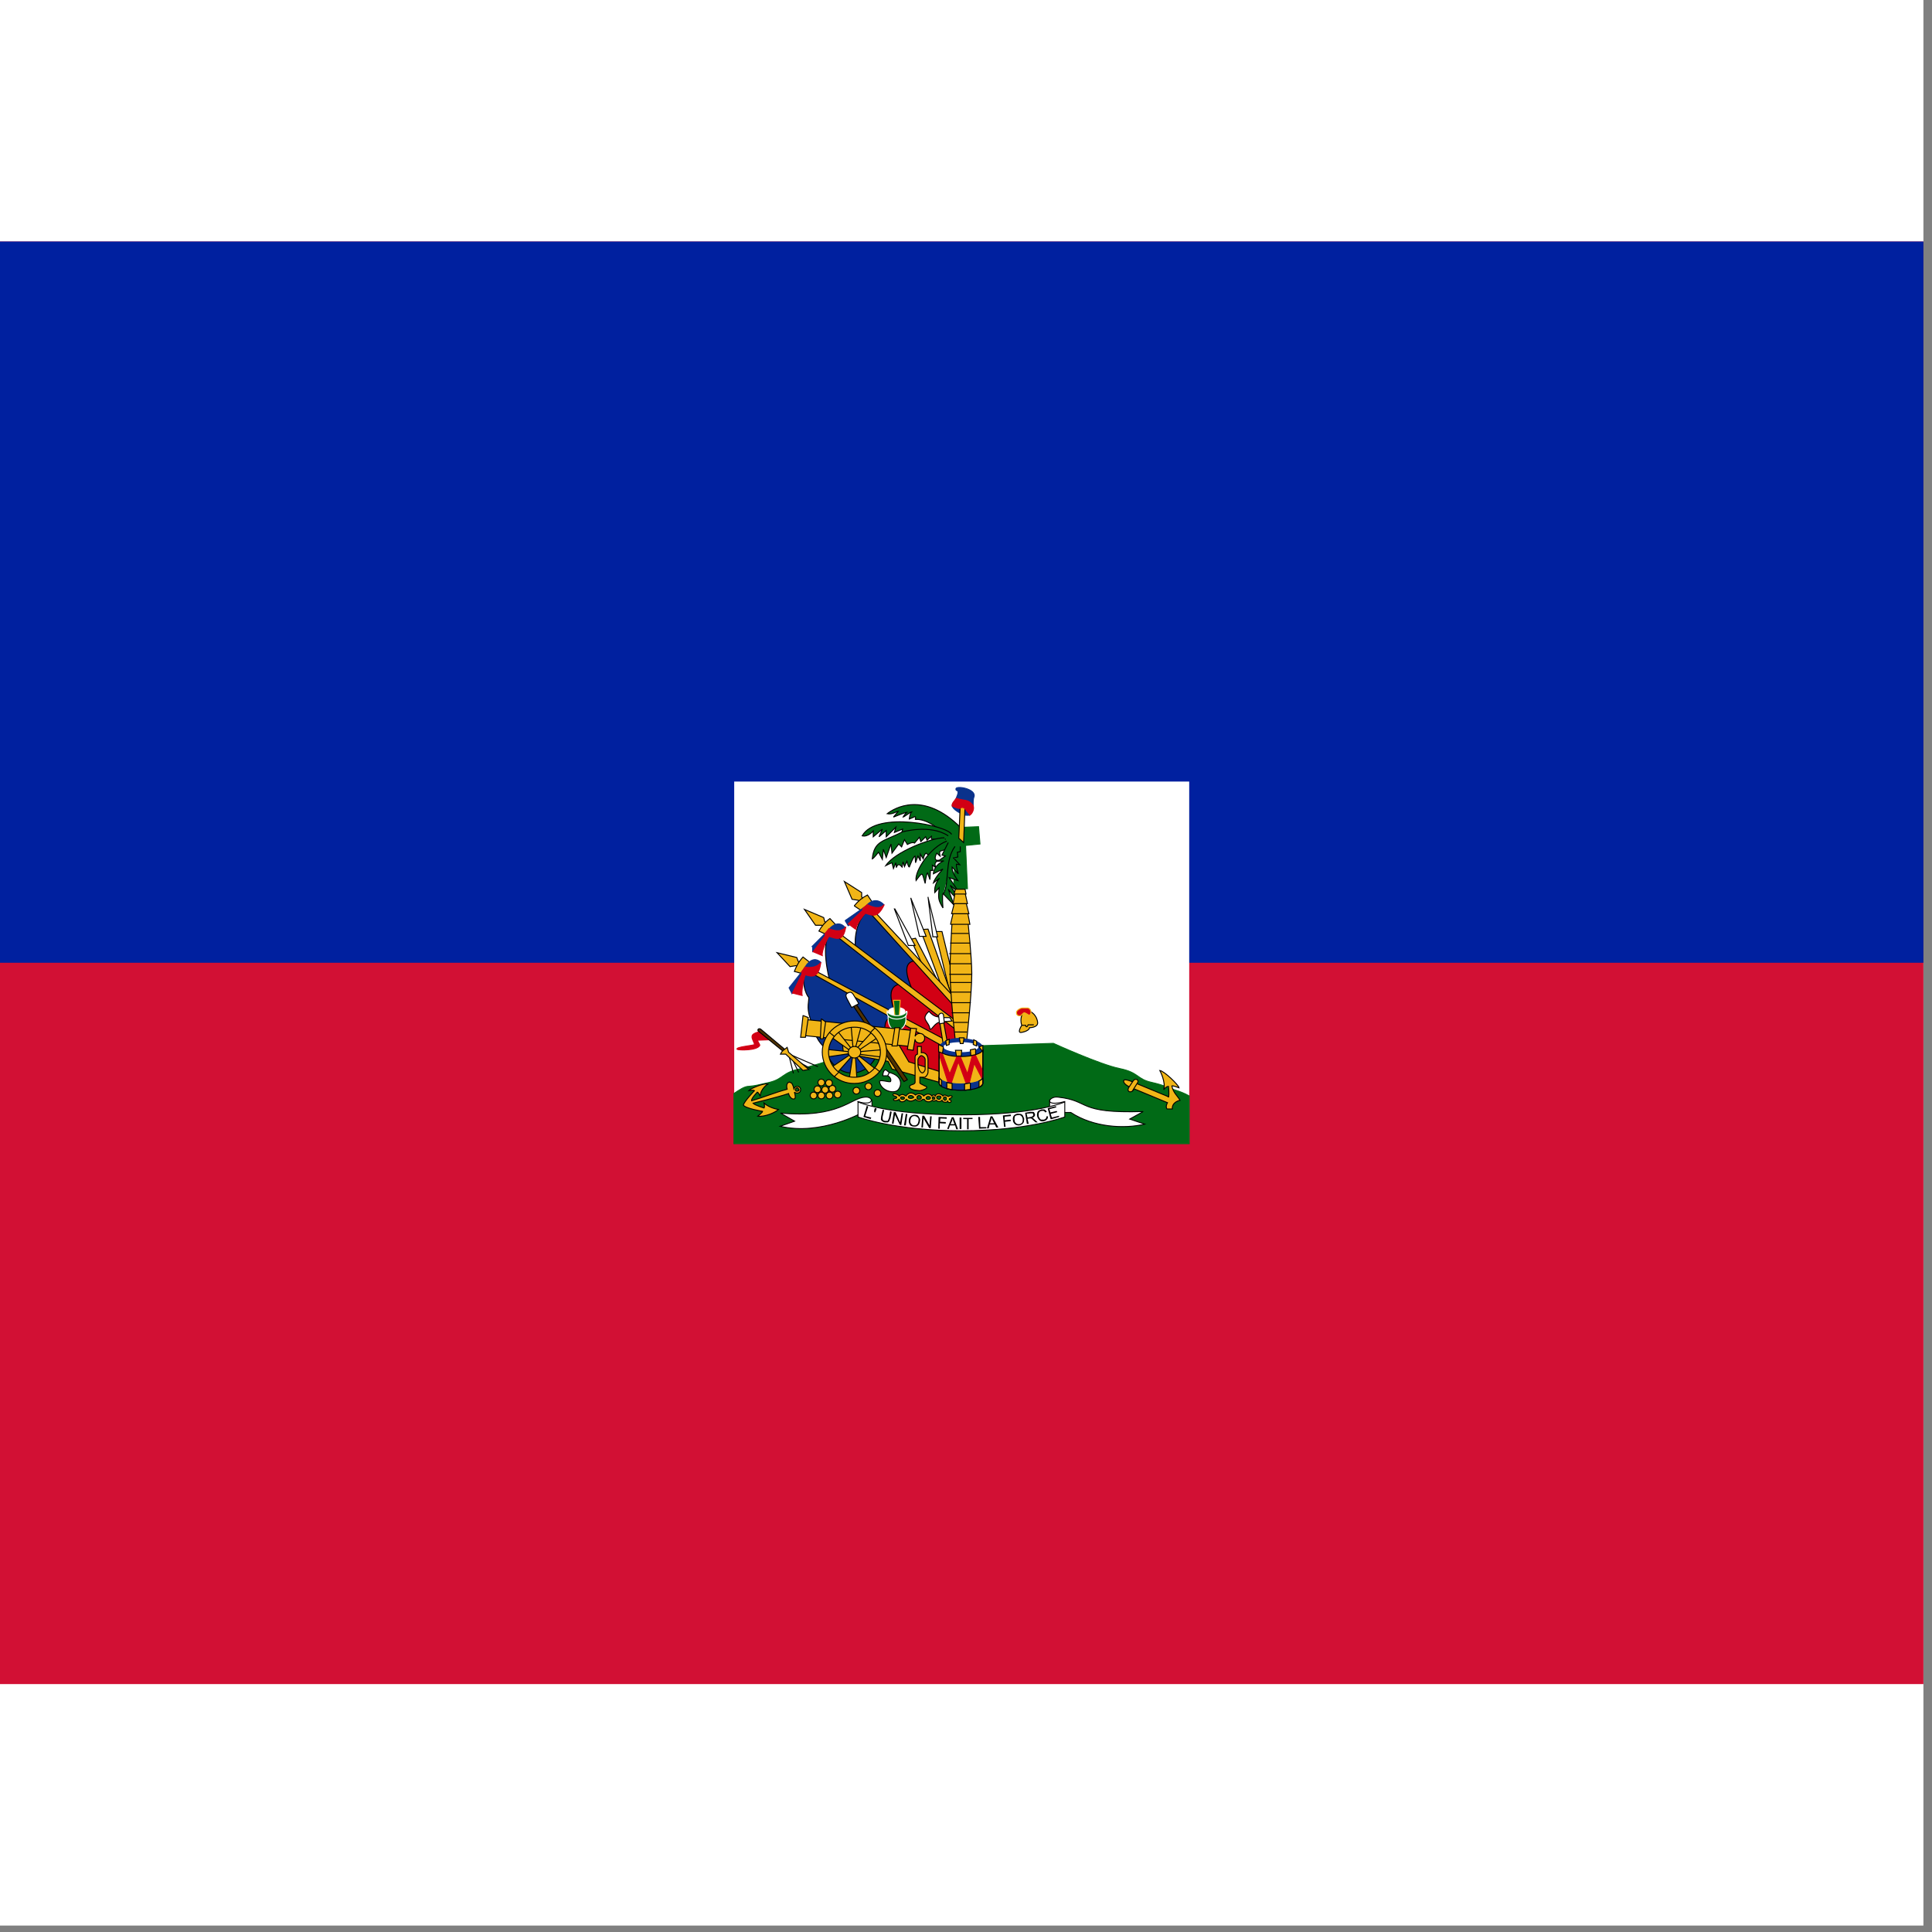 <svg width="75" height="75" viewBox="0 0 75 75" fill="none" xmlns="http://www.w3.org/2000/svg">
<rect x="0" y="0" width="75" height="75" fill="#808080" stroke="none"/>
<rect width="74.667" height="74.75" fill="white"/>
<g clip-path="url(#clip0_1_63881)">
<path d="M0 9.375H74.667V65.375H0V9.375Z" fill="#D21034"/>
<path d="M0 9.375H74.667V37.375H0V9.375Z" fill="#00209F"/>
<path d="M28.502 30.34H46.165V44.398H28.502V30.34Z" fill="white"/>
<path d="M40.892 40.502L37.275 40.618L33.693 40.653C33.693 40.653 31.85 41.33 31.092 41.482C30.345 41.633 30.438 41.878 29.867 42.018C29.4 42.123 29.342 42.147 29.073 42.17C28.898 42.17 28.7 42.31 28.49 42.45V44.398H46.165V42.543C45.978 42.438 45.792 42.368 45.605 42.31C45.348 42.217 45.173 42.123 44.707 42.018C44.123 41.89 44.217 41.633 43.47 41.482C42.712 41.33 40.892 40.502 40.892 40.502Z" fill="#016A16" stroke="#016A16" stroke-width="0.035"/>
<path d="M36.306 36.162H36.568L37.053 38.159L36.941 38.794L36.306 36.18V36.162Z" fill="#F1B517" stroke="black" stroke-width="0.037"/>
<path d="M36.026 34.818L36.213 36.367H36.4L36.026 34.836V34.818Z" fill="white" stroke="black" stroke-width="0.037"/>
<path d="M36.531 38.234L35.728 36.087L36.026 36.068L36.96 38.682L36.531 38.234Z" fill="#F1B517" stroke="black" stroke-width="0.037"/>
<path d="M35.355 34.855L35.691 36.348H35.952L35.355 34.855Z" fill="white" stroke="black" stroke-width="0.037"/>
<path d="M35.821 37.487L35.355 36.46L35.541 36.423L36.419 38.103L35.821 37.487Z" fill="#F1B517" stroke="black" stroke-width="0.037"/>
<path d="M34.72 35.284L35.261 36.703H35.523L34.739 35.284H34.72Z" fill="white" stroke="black" stroke-width="0.037"/>
<path d="M35.896 37.636L33.749 35.303C33.077 35.826 33.208 36.796 33.208 36.796L35.635 38.7L35.877 37.636H35.896Z" fill="#0A328C" stroke="black" stroke-width="0.037"/>
<path d="M37.128 38.906L35.541 37.3C34.869 37.338 35.392 38.327 35.429 38.458L37.109 39.895V38.906H37.128Z" fill="#D20014" stroke="black" stroke-width="0.037"/>
<path d="M36.978 38.644L33.712 35.135L33.581 35.228L37.053 39.074L36.978 38.644ZM33.525 34.911L33.45 34.818V34.65L32.779 34.22L33.077 34.911L33.32 34.948L33.376 35.023L33.525 34.911Z" fill="#F1B517" stroke="black" stroke-width="0.037"/>
<path d="M33.17 35.154C33.308 34.983 33.48 34.843 33.675 34.743L33.861 35.023L33.45 35.359L33.17 35.172V35.154Z" fill="#F1B517" stroke="black" stroke-width="0.037"/>
<path d="M32.816 35.751L32.928 35.938C33.002 35.919 33.675 35.284 33.675 35.284H34.178L34.309 35.116C33.936 34.743 33.618 35.172 33.618 35.172L32.816 35.732V35.751Z" fill="#0A328C" stroke="#0A328C" stroke-width="0.037"/>
<path d="M33.227 36.068C33.227 35.882 33.562 35.471 33.6 35.452C33.843 35.527 34.066 35.676 34.328 35.116C34.104 35.378 33.675 35.116 33.675 35.116L33.488 35.266V35.34L32.928 35.863L33.208 36.068H33.227Z" fill="#D20014" stroke="#D20014" stroke-width="0.037"/>
<path d="M34.962 38.252L32.275 36.124C31.808 36.591 32.2 38.028 32.2 38.028L34.813 39.447L34.944 38.252H34.962Z" fill="#0A328C" stroke="black" stroke-width="0.037"/>
<path d="M37.184 39.988L34.962 38.196C34.216 38.308 34.813 39.41 34.85 39.54L37.184 40.81V39.97V39.988Z" fill="#D20014" stroke="black" stroke-width="0.037"/>
<path d="M37.09 39.615L32.312 36.031L32.218 36.143L37.221 40.063L37.09 39.615ZM32.088 35.844L32.013 35.77L31.976 35.62L31.229 35.303L31.659 35.919H31.901L31.976 35.994L32.088 35.844Z" fill="#F1B517" stroke="black" stroke-width="0.037"/>
<path d="M31.789 36.143C31.896 35.953 32.042 35.787 32.218 35.658L32.443 35.9L32.106 36.292L31.789 36.143Z" fill="#F1B517" stroke="black" stroke-width="0.037"/>
<path d="M31.547 36.74V36.946C31.621 36.908 32.237 36.255 32.237 36.255L32.704 36.162L32.816 36.012C32.48 35.62 32.125 36.143 32.125 36.143L31.528 36.74H31.547Z" fill="#0A328C" stroke="#0A328C" stroke-width="0.037"/>
<path d="M31.92 37.095C31.883 36.908 32.144 36.386 32.181 36.348C32.48 36.442 32.741 36.572 32.834 35.975C32.648 36.274 32.181 36.05 32.181 36.05L32.032 36.236V36.33L31.565 36.946L31.92 37.095Z" fill="#D20014" stroke="#D20014" stroke-width="0.037"/>
<path d="M34.757 39.559C33.604 38.91 32.453 38.257 31.304 37.599C31.061 38.028 31.285 38.626 31.397 38.719C31.397 38.999 31.285 39.148 31.528 39.746C31.602 40.119 31.77 40.474 32.032 40.679C32.331 41.874 33.562 41.967 34.029 40.978L34.776 39.559H34.757Z" fill="#0A328C" stroke="black" stroke-width="0.037"/>
<path d="M37.016 40.828L34.682 39.466C33.936 39.559 34.682 40.959 34.739 41.09L37.016 41.892V40.828Z" fill="#D20014" stroke="black" stroke-width="0.037"/>
<path d="M36.624 40.324L31.341 37.524L31.248 37.636L36.848 40.754L36.624 40.324ZM31.08 37.375L30.986 37.319L30.93 37.17L30.165 36.983L30.669 37.524L30.893 37.487L31.005 37.543L31.08 37.375Z" fill="#F1B517" stroke="black" stroke-width="0.037"/>
<path d="M30.837 37.711C30.912 37.524 30.987 37.356 31.173 37.151L31.435 37.356L31.173 37.804L30.837 37.711Z" fill="#F1B517" stroke="black" stroke-width="0.037"/>
<path d="M30.632 38.346L30.744 38.57L31.304 37.711L31.77 37.543L31.864 37.356C31.491 37.02 31.21 37.618 31.21 37.618L30.632 38.346Z" fill="#0A328C" stroke="#0A328C" stroke-width="0.037"/>
<path d="M31.136 38.644C31.099 38.458 31.229 37.86 31.267 37.842C31.547 37.935 31.789 37.954 31.864 37.356C31.677 37.636 31.248 37.543 31.248 37.543L31.117 37.73L31.136 37.804L30.762 38.551L31.136 38.644Z" fill="#D20014" stroke="#D20014" stroke-width="0.037"/>
<path d="M37.109 32.82L37.016 34.5H37.557L37.483 32.82L38.043 32.764L37.987 32.092L36.587 32.148V32.746L37.109 32.82Z" fill="#016A16" stroke="#016A16" stroke-width="0.037"/>
<path d="M37.296 32.13C35.84 30.674 34.701 31.383 34.44 31.588C34.627 31.626 34.776 31.514 34.869 31.495L34.683 31.719C34.683 31.719 35.149 31.532 35.205 31.532C35.131 31.588 35.056 31.719 35.056 31.719C35.093 31.719 35.355 31.514 35.392 31.514C35.317 31.588 35.299 31.794 35.299 31.794L35.523 31.7C35.579 31.738 35.504 31.812 35.541 31.812C35.915 31.775 36.419 32.13 36.475 32.242" fill="#016A16"/>
<path d="M37.296 32.13C35.84 30.674 34.701 31.383 34.44 31.588C34.627 31.626 34.776 31.514 34.869 31.495L34.683 31.719C34.683 31.719 35.149 31.532 35.205 31.532C35.131 31.588 35.056 31.719 35.056 31.719C35.093 31.719 35.355 31.514 35.392 31.514C35.317 31.588 35.299 31.794 35.299 31.794L35.523 31.7C35.579 31.738 35.504 31.812 35.541 31.812C35.915 31.775 36.419 32.13 36.475 32.242" stroke="black" stroke-width="0.037"/>
<path d="M36.941 32.391C36.792 32.055 34.029 31.458 33.469 32.447C33.693 32.503 33.899 32.26 33.899 32.26V32.484L34.253 32.186L34.123 32.484L34.403 32.242V32.484L34.776 32.111L34.72 32.316L35.037 32.186L35 32.372" fill="#016A16"/>
<path d="M36.941 32.391C36.792 32.055 34.029 31.458 33.469 32.447C33.693 32.503 33.899 32.26 33.899 32.26V32.484L34.253 32.186L34.123 32.484L34.403 32.242V32.484L34.776 32.111L34.72 32.316L35.037 32.186L35 32.372" stroke="black" stroke-width="0.037"/>
<path d="M36.811 32.447C36.101 31.98 35.019 32.298 35.019 32.298C34.309 32.671 33.936 32.615 33.861 33.343C33.917 33.324 34.104 33.082 34.104 33.082L34.253 33.362L34.291 32.97L34.403 33.287L34.589 32.764L34.627 33.119L34.888 32.764L35 32.876L35.112 32.596L35.224 32.783C35.224 32.783 35.411 32.671 35.504 32.727L35.691 32.503L35.747 32.671L35.933 32.484L35.989 32.615L36.157 32.466V32.578H36.717" fill="#016A16"/>
<path d="M36.811 32.447C36.101 31.98 35.019 32.298 35.019 32.298C34.309 32.671 33.936 32.615 33.861 33.343C33.917 33.324 34.104 33.082 34.104 33.082L34.253 33.362L34.291 32.97L34.403 33.287L34.589 32.764L34.627 33.119L34.888 32.764L35 32.876L35.112 32.596L35.224 32.783C35.224 32.783 35.411 32.671 35.504 32.727L35.691 32.503L35.747 32.671L35.933 32.484L35.989 32.615L36.157 32.466V32.578H36.717" stroke="black" stroke-width="0.037"/>
<path d="M36.661 32.522C36.157 32.522 34.739 33.063 34.384 33.604C34.463 33.563 34.544 33.525 34.627 33.492L34.683 33.716L34.776 33.492L34.795 33.679C34.851 33.53 34.907 33.53 35.019 33.66L35.056 33.455L35.112 33.642L35.205 33.436C35.205 33.436 35.261 33.66 35.299 33.66C35.299 33.66 35.448 33.25 35.523 33.231L35.541 33.492L35.635 33.231L35.728 33.418V33.156L35.84 33.343C35.84 33.343 35.877 33.156 35.952 33.119L36.101 33.25L36.736 32.783" fill="#016A16"/>
<path d="M36.661 32.522C36.157 32.522 34.739 33.063 34.384 33.604C34.463 33.563 34.544 33.525 34.627 33.492L34.683 33.716L34.776 33.492L34.795 33.679C34.851 33.53 34.907 33.53 35.019 33.66L35.056 33.455L35.112 33.642L35.205 33.436C35.205 33.436 35.261 33.66 35.299 33.66C35.299 33.66 35.448 33.25 35.523 33.231L35.541 33.492L35.635 33.231L35.728 33.418V33.156L35.84 33.343C35.84 33.343 35.877 33.156 35.952 33.119L36.101 33.25L36.736 32.783" stroke="black" stroke-width="0.037"/>
<path d="M36.755 32.652C36.101 32.895 35.504 33.81 35.56 34.183C35.84 33.81 35.784 33.866 35.915 34.295C35.915 34.295 35.952 33.922 36.008 33.884L36.101 34.146L36.12 33.791H36.213L36.195 33.586L36.325 33.679C36.288 33.548 36.269 33.511 36.4 33.399C36.4 33.399 36.213 33.418 36.363 33.119L36.493 33.231C36.493 33.231 36.456 33.1 36.493 33.044L36.979 32.895" fill="#016A16"/>
<path d="M36.755 32.652C36.101 32.895 35.504 33.81 35.56 34.183C35.84 33.81 35.784 33.866 35.915 34.295C35.915 34.295 35.952 33.922 36.008 33.884L36.101 34.146L36.12 33.791H36.213L36.195 33.586L36.325 33.679C36.288 33.548 36.269 33.511 36.4 33.399C36.4 33.399 36.213 33.418 36.363 33.119L36.493 33.231C36.493 33.231 36.456 33.1 36.493 33.044L36.979 32.895" stroke="black" stroke-width="0.037"/>
<path d="M36.811 32.708L36.568 33.194L36.699 33.231L36.4 33.436L36.643 33.418C36.643 33.418 36.269 33.548 36.232 33.922L36.605 33.735C36.605 33.735 36.288 34.071 36.232 34.276L36.475 34.09C36.475 34.09 36.251 34.314 36.288 34.65L36.456 34.463C36.419 34.892 36.419 34.93 36.605 35.247C36.605 35.247 36.568 34.762 36.605 34.687L37.035 35.135L36.811 34.519C36.811 34.519 37.072 34.892 37.221 34.874L36.885 34.37L37.221 34.631L36.848 34.071L37.184 34.183C37.184 34.183 36.941 33.866 36.96 33.66L37.203 33.922C37.203 33.922 37.109 33.642 37.128 33.548L37.259 33.567L37.016 33.306L37.184 33.268L37.165 33.082L37.277 33.063V32.858M37.072 32.858C36.661 33.418 36.867 34.258 36.624 34.706L37.072 32.858Z" fill="#016A16"/>
<path d="M36.811 32.708L36.568 33.194L36.699 33.231L36.4 33.436L36.643 33.418C36.643 33.418 36.269 33.548 36.232 33.922L36.605 33.735C36.605 33.735 36.288 34.071 36.232 34.276L36.475 34.09C36.475 34.09 36.251 34.314 36.288 34.65L36.456 34.463C36.419 34.892 36.419 34.93 36.605 35.247C36.605 35.247 36.568 34.762 36.605 34.687L37.035 35.135L36.811 34.519C36.811 34.519 37.072 34.892 37.221 34.874L36.885 34.37L37.221 34.631L36.848 34.071L37.184 34.183C37.184 34.183 36.941 33.866 36.96 33.66L37.203 33.922C37.203 33.922 37.109 33.642 37.128 33.548L37.259 33.567L37.016 33.306L37.184 33.268L37.165 33.082L37.277 33.063V32.858M37.072 32.858C36.661 33.418 36.867 34.258 36.624 34.706" stroke="black" stroke-width="0.037"/>
<path d="M37.52 40.455C37.52 40.455 37.725 38.588 37.725 37.804C37.725 37.17 37.576 35.788 37.576 35.788H36.96C36.96 35.788 36.867 37.17 36.885 37.804C36.885 38.588 37.091 40.455 37.091 40.455H37.52Z" fill="#F1B517" stroke="black" stroke-width="0.037"/>
<path d="M36.904 35.882H37.651L37.557 35.378H37.016L36.904 35.863V35.882Z" fill="#F1B517" stroke="black" stroke-width="0.037"/>
<path d="M36.96 35.471H37.613L37.483 34.967H37.072L36.941 35.471H36.96Z" fill="#F1B517" stroke="black" stroke-width="0.037"/>
<path d="M36.997 35.079H37.557L37.445 34.575H37.091L36.997 35.079Z" fill="#F1B517" stroke="black" stroke-width="0.037"/>
<path d="M37.464 34.519H37.091L37.035 34.706H37.501L37.464 34.519ZM37.539 40.063H37.053H37.539ZM37.576 39.69H37.016H37.576ZM37.651 39.316H36.941H37.651ZM37.688 38.924H36.941H37.688ZM37.688 38.514H36.923H37.688ZM37.707 38.14H36.885H37.707ZM37.707 37.823H36.848H37.707ZM37.707 37.412H36.848H37.707ZM37.688 37.02H36.848H37.688ZM37.651 36.61H36.885H37.651ZM37.613 36.236H36.923H37.613Z" fill="#F1B517"/>
<path d="M37.539 40.063H37.053M37.576 39.69H37.016M37.651 39.316H36.941M37.688 38.924H36.941M37.688 38.514H36.923M37.707 38.14H36.885M37.707 37.823H36.848M37.707 37.412H36.848M37.688 37.02H36.848M37.651 36.61H36.885M37.613 36.236H36.923M37.464 34.519H37.091L37.035 34.706H37.501L37.464 34.519Z" stroke="black" stroke-width="0.037"/>
<path d="M37.333 31.588C37.184 31.532 36.904 31.346 36.979 31.234L37.109 31.01C37.296 30.599 37.109 30.748 37.109 30.636C37.072 30.487 37.819 30.599 37.819 30.879C37.819 30.972 37.763 30.916 37.781 31.364L37.632 31.644C37.525 31.658 37.416 31.645 37.315 31.607L37.333 31.588Z" fill="#0A328C" stroke="#0A328C" stroke-width="0.037"/>
<path d="M37.408 32.708L37.221 32.54L37.277 31.215L37.464 31.271L37.408 32.69V32.708Z" fill="#F1B517" stroke="black" stroke-width="0.037"/>
<path d="M37.651 31.644C37.763 31.57 37.837 31.364 37.763 31.252C37.576 31.01 37.445 31.103 37.128 30.991C37.072 31.066 36.941 31.178 36.96 31.29C37.389 31.476 37.221 31.327 37.371 31.346C37.445 31.346 37.483 31.439 37.651 31.626V31.644Z" fill="#D20014" stroke="#D20014" stroke-width="0.037"/>
<path d="M35.168 39.578C35.168 39.802 35 40.007 34.813 40.007C34.627 40.007 34.477 39.82 34.477 39.559V39.335H35.168V39.559V39.578Z" fill="#016A16" stroke="white" stroke-width="0.037" stroke-linecap="round"/>
<path d="M34.813 39.428C34.999 39.428 35.149 39.353 35.149 39.26C35.149 39.167 34.999 39.092 34.813 39.092C34.628 39.092 34.477 39.167 34.477 39.26C34.477 39.353 34.628 39.428 34.813 39.428Z" fill="white"/>
<path d="M34.739 39.428L34.682 38.831H34.944L34.907 39.447H34.739V39.428Z" fill="#016A16" stroke="#F1B517" stroke-width="0.037"/>
<path d="M35.187 39.26C35.149 39.354 35 39.428 34.813 39.428C34.627 39.428 34.496 39.354 34.44 39.26C34.434 39.285 34.434 39.311 34.44 39.335C34.44 39.466 34.608 39.559 34.813 39.559C35.037 39.559 35.205 39.466 35.205 39.335C35.212 39.311 35.212 39.285 35.205 39.26H35.187Z" fill="#016A16" stroke="white" stroke-width="0.037" stroke-linecap="round"/>
<path d="M36.587 41.631L35.28 41.22L34.701 40.231L32.666 40.138L32.741 40.884L34.477 41.202L34.627 41.5L36.624 42.06L36.587 41.631Z" fill="#F1B517" stroke="black" stroke-width="0.037"/>
<path d="M35.224 41.911L33.133 38.831L33.04 38.924L35.093 41.986L35.224 41.911Z" fill="#503200" stroke="black" stroke-width="0.037"/>
<path d="M33.339 38.962L33.114 38.588C33.059 38.514 33.002 38.495 32.909 38.551C32.816 38.588 32.834 38.682 32.872 38.756L33.059 39.111L33.339 38.962Z" fill="white" stroke="black" stroke-width="0.037"/>
<path d="M35.467 40.007L31.267 39.578L31.154 40.194L35.336 40.623L35.467 40.007Z" fill="#F1B517" stroke="black" stroke-width="0.037"/>
<path d="M31.173 39.428L31.08 40.268H31.267L31.378 39.503L31.192 39.428H31.173ZM31.883 39.559L31.845 40.324H31.957L32.05 39.671L31.901 39.559H31.883ZM34.739 39.895L34.627 40.604H34.832L34.925 39.895H34.739ZM35.355 39.914L35.224 40.735L35.448 40.772L35.523 40.343C35.523 40.436 35.616 40.492 35.709 40.492C35.821 40.492 35.896 40.399 35.896 40.306C35.896 40.194 35.821 40.119 35.709 40.119C35.67 40.116 35.631 40.125 35.598 40.145C35.564 40.165 35.538 40.195 35.523 40.231L35.578 39.932L35.355 39.914ZM33.861 40.044L33.264 40.698L33.339 40.772L34.085 40.268L33.843 40.044H33.861ZM32.48 41.668L33.059 41.015L33.002 40.94L32.256 41.444L32.48 41.668ZM33.992 41.5L33.301 40.959L33.227 41.015L33.786 41.724L33.992 41.5ZM32.256 40.25L32.984 40.772L33.059 40.716L32.498 40.007L32.256 40.25ZM33.04 39.82L33.114 40.679H33.208L33.432 39.839L33.04 39.82ZM33.264 41.874L33.208 41.034H33.096L32.965 41.892H33.264V41.874ZM34.216 40.754L33.32 40.828V40.922L34.216 41.034V40.735V40.754ZM32.088 41.034L32.965 40.903V40.828L32.069 40.735V41.034H32.088Z" fill="#F1B517" stroke="black" stroke-width="0.037"/>
<path d="M33.17 41.071C33.304 41.071 33.413 40.971 33.413 40.847C33.413 40.723 33.304 40.623 33.17 40.623C33.036 40.623 32.928 40.723 32.928 40.847C32.928 40.971 33.036 41.071 33.17 41.071Z" fill="#F1B517" stroke="black" stroke-width="0.037"/>
<path fill-rule="evenodd" clip-rule="evenodd" d="M34.421 40.847C34.421 41.5 33.861 42.06 33.17 42.06C33.009 42.063 32.848 42.033 32.698 41.974C32.547 41.914 32.41 41.825 32.294 41.713C32.178 41.6 32.085 41.466 32.021 41.317C31.957 41.169 31.922 41.009 31.92 40.847C31.92 40.175 32.48 39.634 33.17 39.634C33.332 39.631 33.493 39.661 33.643 39.72C33.794 39.78 33.931 39.869 34.047 39.981C34.163 40.094 34.256 40.228 34.32 40.377C34.385 40.526 34.419 40.685 34.421 40.847ZM34.178 40.847C34.176 40.977 34.148 41.105 34.096 41.224C34.044 41.343 33.969 41.451 33.876 41.541C33.782 41.631 33.672 41.702 33.551 41.75C33.43 41.797 33.3 41.82 33.17 41.818C33.039 41.82 32.908 41.796 32.786 41.748C32.664 41.699 32.553 41.627 32.459 41.535C32.365 41.443 32.29 41.333 32.24 41.211C32.189 41.09 32.163 40.96 32.163 40.828C32.172 40.569 32.283 40.324 32.472 40.146C32.66 39.968 32.911 39.871 33.17 39.876C33.3 39.874 33.43 39.897 33.551 39.944C33.672 39.992 33.782 40.063 33.876 40.153C33.969 40.243 34.044 40.351 34.096 40.47C34.148 40.589 34.176 40.717 34.178 40.847Z" fill="#F1B517" stroke="black" stroke-width="0.037" stroke-linecap="round"/>
<path d="M32.386 40.231L32.2 40.082L32.386 40.231ZM33.786 40.082L33.973 39.895L33.786 40.082ZM34.16 41.612L33.955 41.444L34.16 41.612ZM32.386 41.799L32.573 41.612L32.386 41.799ZM36.624 39.634L36.829 40.754L36.661 40.828L36.474 39.652H36.624V39.634Z" fill="#F1B517"/>
<path d="M32.386 40.231L32.2 40.082M33.786 40.082L33.973 39.895M34.16 41.612L33.955 41.444M32.386 41.799L32.573 41.612M36.624 39.634L36.829 40.754L36.661 40.828L36.474 39.652H36.624V39.634Z" stroke="black" stroke-width="0.037"/>
<path d="M36.512 39.503C36.419 39.447 36.288 39.522 36.064 39.26C35.709 39.578 36.064 39.634 36.101 39.951C36.194 39.988 36.269 39.69 36.531 39.671L36.96 39.634L36.867 39.503H36.493H36.512Z" fill="white" stroke="black" stroke-width="0.037"/>
<path d="M36.661 39.708L36.624 39.391C36.568 39.26 36.437 39.372 36.437 39.428L36.474 39.746L36.661 39.708Z" fill="white" stroke="black" stroke-width="0.037"/>
<path fill-rule="evenodd" clip-rule="evenodd" d="M35.616 40.623V40.922C35.504 40.959 35.523 41.034 35.523 41.146V42.023C35.504 42.098 35.392 42.098 35.336 42.135C35.28 42.191 35.298 42.284 35.523 42.322L35.709 42.34C35.989 42.284 36.045 42.191 35.896 42.154C35.84 42.116 35.728 42.079 35.709 42.042V41.818H35.896C35.933 41.818 36.026 41.706 36.026 41.612V41.146C36.026 40.884 35.84 40.847 35.765 40.866V40.623H35.616ZM35.914 41.127C35.914 41.052 35.803 40.978 35.765 40.978C35.728 40.978 35.635 41.071 35.635 41.146V41.332C35.635 41.407 35.691 41.631 35.803 41.65C35.84 41.65 35.914 41.575 35.914 41.5V41.127Z" fill="#F1B517" stroke="black" stroke-width="0.037"/>
<path d="M34.403 41.538C34.272 41.5 34.272 41.762 34.272 41.762H34.459C34.552 41.799 34.608 41.911 34.571 41.986C34.514 42.023 34.16 41.892 34.141 41.986C34.197 42.34 34.682 42.471 34.85 42.322C35.019 42.154 35.056 41.762 34.514 41.631L34.403 41.538ZM34.514 41.65L34.459 41.762L34.514 41.65Z" fill="white"/>
<path d="M34.514 41.65L34.459 41.762M34.403 41.538C34.272 41.5 34.272 41.762 34.272 41.762H34.459C34.552 41.799 34.608 41.911 34.571 41.986C34.514 42.023 34.16 41.892 34.141 41.986C34.197 42.34 34.682 42.471 34.85 42.322C35.019 42.154 35.056 41.762 34.514 41.631L34.403 41.538Z" stroke="black" stroke-width="0.037"/>
<path d="M30.8 41.668L30.613 40.922L30.8 41.668ZM31.005 41.631L30.725 41.052L31.005 41.631ZM31.472 41.482L30.856 41.146L31.472 41.482ZM31.752 41.407L30.595 40.903L31.752 41.407Z" fill="#F1B517"/>
<path d="M30.8 41.668L30.613 40.922M31.005 41.631L30.725 41.052M31.472 41.482L30.856 41.146M31.752 41.407L30.595 40.903" stroke="black" stroke-width="0.037"/>
<path d="M29.904 40.362L29.419 40.38C29.381 40.399 29.512 40.548 29.493 40.586C29.381 40.791 28.672 40.772 28.616 40.735C28.523 40.642 29.269 40.586 29.288 40.548C29.288 40.474 29.176 40.324 29.195 40.231C29.195 40.1 29.512 40.044 29.512 40.044L29.904 40.362Z" fill="#D20014" stroke="#D20014" stroke-width="0.037"/>
<path d="M30.464 40.735L29.53 39.951C29.53 39.951 29.474 39.914 29.437 39.951C29.4 39.988 29.437 40.026 29.437 40.026L30.445 40.847L30.464 40.754V40.735Z" fill="#503200" stroke="black" stroke-width="0.037"/>
<path d="M31.397 41.519L30.613 40.847L30.557 40.66L30.408 40.772C30.352 40.81 30.296 40.922 30.296 40.922H30.501L31.173 41.556L31.378 41.519H31.397Z" fill="#F1B517" stroke="black" stroke-width="0.037"/>
<path d="M34.066 42.564C34.139 42.564 34.197 42.506 34.197 42.434C34.197 42.361 34.139 42.303 34.066 42.303C33.994 42.303 33.936 42.361 33.936 42.434C33.936 42.506 33.994 42.564 34.066 42.564Z" fill="#F1B517" stroke="black" stroke-width="0.037"/>
<path d="M33.712 42.303C33.784 42.303 33.843 42.245 33.843 42.172C33.843 42.1 33.784 42.042 33.712 42.042C33.64 42.042 33.581 42.1 33.581 42.172C33.581 42.245 33.64 42.303 33.712 42.303Z" fill="#F1B517" stroke="black" stroke-width="0.037"/>
<path d="M33.245 42.471C33.317 42.471 33.376 42.413 33.376 42.34C33.376 42.268 33.317 42.21 33.245 42.21C33.173 42.21 33.114 42.268 33.114 42.34C33.114 42.413 33.173 42.471 33.245 42.471Z" fill="#F1B517" stroke="black" stroke-width="0.037"/>
<path d="M32.517 42.62C32.589 42.62 32.648 42.562 32.648 42.49C32.648 42.417 32.589 42.359 32.517 42.359C32.445 42.359 32.386 42.417 32.386 42.49C32.386 42.562 32.445 42.62 32.517 42.62Z" fill="#F1B517" stroke="black" stroke-width="0.037"/>
<path d="M32.2 42.658C32.272 42.658 32.331 42.599 32.331 42.527C32.331 42.455 32.272 42.396 32.2 42.396C32.128 42.396 32.069 42.455 32.069 42.527C32.069 42.599 32.128 42.658 32.2 42.658Z" fill="#F1B517" stroke="black" stroke-width="0.037"/>
<path d="M31.883 42.658C31.955 42.658 32.013 42.599 32.013 42.527C32.013 42.455 31.955 42.396 31.883 42.396C31.81 42.396 31.752 42.455 31.752 42.527C31.752 42.599 31.81 42.658 31.883 42.658Z" fill="#F1B517" stroke="black" stroke-width="0.037"/>
<path d="M31.584 42.658C31.656 42.658 31.715 42.599 31.715 42.527C31.715 42.455 31.656 42.396 31.584 42.396C31.512 42.396 31.453 42.455 31.453 42.527C31.453 42.599 31.512 42.658 31.584 42.658Z" fill="#F1B517" stroke="black" stroke-width="0.037"/>
<path d="M31.733 42.415C31.805 42.415 31.864 42.356 31.864 42.284C31.864 42.212 31.805 42.154 31.733 42.154C31.661 42.154 31.602 42.212 31.602 42.284C31.602 42.356 31.661 42.415 31.733 42.415Z" fill="#F1B517" stroke="black" stroke-width="0.037"/>
<path d="M32.032 42.434C32.104 42.434 32.163 42.375 32.163 42.303C32.163 42.231 32.104 42.172 32.032 42.172C31.96 42.172 31.901 42.231 31.901 42.303C31.901 42.375 31.96 42.434 32.032 42.434Z" fill="#F1B517" stroke="black" stroke-width="0.037"/>
<path d="M32.312 42.396C32.384 42.396 32.443 42.338 32.443 42.266C32.443 42.194 32.384 42.135 32.312 42.135C32.24 42.135 32.181 42.194 32.181 42.266C32.181 42.338 32.24 42.396 32.312 42.396Z" fill="#F1B517" stroke="black" stroke-width="0.037"/>
<path d="M32.181 42.172C32.253 42.172 32.312 42.114 32.312 42.042C32.312 41.969 32.253 41.911 32.181 41.911C32.109 41.911 32.05 41.969 32.05 42.042C32.05 42.114 32.109 42.172 32.181 42.172Z" fill="#F1B517" stroke="black" stroke-width="0.037"/>
<path d="M31.883 42.154C31.955 42.154 32.013 42.095 32.013 42.023C32.013 41.951 31.955 41.892 31.883 41.892C31.81 41.892 31.752 41.951 31.752 42.023C31.752 42.095 31.81 42.154 31.883 42.154Z" fill="#F1B517" stroke="black" stroke-width="0.037"/>
<path fill-rule="evenodd" clip-rule="evenodd" d="M34.813 42.602C34.813 42.546 34.664 42.564 34.664 42.49C34.664 42.415 34.888 42.49 34.907 42.546C35.037 42.434 35.093 42.508 35.168 42.546C35.28 42.396 35.41 42.396 35.541 42.508C35.616 42.434 35.803 42.452 35.858 42.546C35.989 42.434 36.101 42.452 36.176 42.546C36.213 42.49 36.269 42.49 36.306 42.546C36.362 42.415 36.531 42.452 36.605 42.546C36.661 42.471 36.736 42.527 36.81 42.564C36.867 42.527 36.96 42.527 36.96 42.564C36.96 42.639 36.848 42.62 36.848 42.676C36.848 42.714 36.922 42.676 36.922 42.751C36.922 42.807 36.81 42.826 36.792 42.751C36.736 42.826 36.587 42.788 36.568 42.714C36.554 42.73 36.537 42.742 36.517 42.751C36.498 42.76 36.477 42.764 36.456 42.764C36.435 42.764 36.414 42.76 36.394 42.751C36.375 42.742 36.358 42.73 36.344 42.714C36.288 42.751 36.213 42.751 36.194 42.714C36.101 42.807 35.933 42.788 35.877 42.676H35.821C35.804 42.696 35.782 42.712 35.758 42.723C35.734 42.734 35.708 42.739 35.681 42.739C35.655 42.739 35.629 42.734 35.604 42.723C35.58 42.712 35.559 42.696 35.541 42.676C35.373 42.788 35.28 42.751 35.187 42.676C35.093 42.807 34.925 42.807 34.907 42.676C34.832 42.732 34.682 42.751 34.682 42.676C34.682 42.639 34.813 42.658 34.813 42.602ZM35.112 42.62C35.112 42.658 35.075 42.676 35.037 42.676C35 42.676 34.962 42.658 34.962 42.62C34.962 42.583 34.981 42.583 35.037 42.583C35.093 42.583 35.112 42.602 35.112 42.62ZM35.467 42.583C35.467 42.62 35.41 42.639 35.355 42.639C35.298 42.639 35.261 42.62 35.261 42.583C35.261 42.564 35.298 42.527 35.355 42.527C35.41 42.527 35.448 42.564 35.448 42.583H35.467ZM36.12 42.62C36.12 42.658 36.083 42.676 36.026 42.676C35.971 42.676 35.952 42.658 35.952 42.62C35.952 42.602 35.989 42.564 36.026 42.564C36.064 42.564 36.12 42.583 36.12 42.62ZM35.765 42.62C35.765 42.658 35.728 42.676 35.672 42.676C35.616 42.676 35.597 42.658 35.597 42.602C35.597 42.564 35.635 42.527 35.672 42.527C35.709 42.527 35.765 42.564 35.765 42.602V42.62ZM36.512 42.62C36.512 42.639 36.493 42.676 36.456 42.676C36.4 42.676 36.362 42.639 36.362 42.602C36.362 42.564 36.4 42.546 36.456 42.546C36.493 42.546 36.531 42.564 36.531 42.602L36.512 42.62ZM36.288 42.62C36.288 42.658 36.288 42.676 36.251 42.676C36.213 42.676 36.194 42.658 36.194 42.62C36.194 42.583 36.213 42.583 36.251 42.583L36.288 42.62ZM36.736 42.639C36.736 42.676 36.736 42.714 36.68 42.714C36.661 42.714 36.624 42.676 36.624 42.639C36.624 42.602 36.661 42.583 36.68 42.583C36.717 42.583 36.736 42.602 36.736 42.639Z" fill="#F1B517" stroke="black" stroke-width="0.037"/>
<path d="M37.296 40.306C36.829 40.306 36.456 40.492 36.456 40.698C36.456 40.735 36.456 40.772 36.493 40.81C36.587 40.922 36.922 40.996 37.315 40.996C37.688 40.996 37.986 40.94 38.099 40.828C38.136 40.791 38.154 40.754 38.154 40.698C38.154 40.492 37.781 40.324 37.296 40.324V40.306Z" fill="#0A328C" stroke="#0A328C" stroke-width="0.037"/>
<path d="M38.154 40.735V42.042C38.154 42.21 37.781 42.322 37.315 42.322C36.848 42.322 36.456 42.21 36.456 42.042V40.735C36.456 40.884 36.829 41.015 37.296 41.015C37.781 41.015 38.154 40.884 38.154 40.735Z" fill="#F1B517" stroke="black" stroke-width="0.037"/>
<path d="M36.456 40.735V40.922L36.867 42.228L37.203 41.22L37.576 42.247L37.819 41.276L38.154 41.93V41.575L37.856 40.94C37.819 40.954 37.782 40.967 37.744 40.978L37.557 41.687L37.277 41.015C37.234 41.016 37.19 41.016 37.147 41.015L36.867 41.687L36.568 40.866C36.493 40.828 36.456 40.772 36.456 40.735Z" fill="#D20014" stroke="#D20014" stroke-width="0.037"/>
<path d="M38.154 41.799V42.042C38.154 42.21 37.781 42.322 37.315 42.322C36.848 42.322 36.456 42.21 36.456 42.042V41.799C36.456 41.967 36.829 42.079 37.296 42.079C37.781 42.079 38.154 41.967 38.154 41.799Z" fill="#0A328C" stroke="#0A328C" stroke-width="0.037"/>
<path d="M37.651 42.042L37.445 42.079V42.322L37.669 42.303V42.06L37.651 42.042ZM36.755 42.023V42.266L36.96 42.303V42.06C36.891 42.052 36.822 42.04 36.755 42.023ZM36.456 41.799V42.042C36.456 42.098 36.493 42.135 36.549 42.172V41.93C36.493 41.892 36.456 41.855 36.456 41.799ZM38.154 41.836C38.154 41.874 38.08 41.93 38.005 41.967V42.21C38.099 42.172 38.154 42.116 38.154 42.042V41.855V41.836Z" fill="#F1B517" stroke="black" stroke-width="0.037"/>
<path d="M38.154 40.735V42.042C38.154 42.21 37.781 42.322 37.315 42.322C36.848 42.322 36.456 42.21 36.456 42.042V40.735" stroke="black" stroke-width="0.037"/>
<path d="M37.968 40.642C37.968 40.735 37.669 40.828 37.315 40.828C36.941 40.828 36.642 40.735 36.642 40.642C36.642 40.548 36.941 40.474 37.296 40.474C37.669 40.474 37.968 40.548 37.968 40.66V40.642Z" fill="white" stroke="white" stroke-width="0.037"/>
<path d="M37.09 40.772L37.128 40.996H37.315L37.333 40.772H37.09ZM37.856 40.716L37.669 40.754L37.688 40.978L37.874 40.94V40.735L37.856 40.716ZM36.848 40.343L36.717 40.399L36.736 40.586L36.848 40.548V40.362V40.343ZM37.296 40.287H37.24L37.277 40.511H37.389L37.426 40.287C37.383 40.285 37.339 40.285 37.296 40.287ZM37.8 40.362L37.781 40.548L37.912 40.604V40.418C37.876 40.397 37.838 40.378 37.8 40.362ZM36.587 40.884L36.624 40.642L36.437 40.548V40.828L36.587 40.884ZM38.154 40.828V40.586L38.005 40.642L38.154 40.828ZM39.891 39.242C40.04 39.242 40.264 39.428 40.282 39.708C40.282 39.895 39.965 39.895 39.965 39.895C39.965 39.988 39.779 40.063 39.629 40.082C39.48 40.082 39.666 39.802 39.666 39.802C39.573 39.559 39.704 39.298 39.704 39.298L39.891 39.242Z" fill="#F1B517" stroke="black" stroke-width="0.037"/>
<path d="M39.666 39.802H39.816C39.816 39.802 39.816 39.858 39.853 39.858C39.891 39.858 39.909 39.783 39.909 39.783H40.133" fill="#F1B517"/>
<path d="M39.666 39.802H39.816C39.816 39.802 39.816 39.858 39.853 39.858C39.891 39.858 39.909 39.783 39.909 39.783H40.133" stroke="black" stroke-width="0.037"/>
<path d="M39.965 39.41C40.096 39.316 39.984 39.13 39.891 39.13H39.704C39.592 39.13 39.443 39.242 39.461 39.316C39.461 39.41 39.536 39.447 39.611 39.428C39.648 39.428 39.722 39.316 39.76 39.316C39.816 39.316 39.947 39.428 39.965 39.41Z" fill="#D20014" stroke="#F1B517" stroke-width="0.037"/>
<path fill-rule="evenodd" clip-rule="evenodd" d="M30.651 42.004C30.538 42.023 30.52 42.154 30.557 42.284C30.072 42.415 29.624 42.602 29.176 42.732C29.157 42.639 29.4 42.396 29.4 42.396C29.456 42.415 29.512 42.564 29.512 42.564C29.512 42.266 29.811 42.079 29.811 42.079C29.624 42.042 29.12 42.266 29.064 42.34C29.064 42.34 29.25 42.303 29.288 42.34C29.288 42.34 28.877 42.77 28.858 42.9C28.933 43.031 29.605 43.143 29.605 43.143C29.605 43.18 29.419 43.33 29.419 43.33C29.698 43.367 30.109 43.18 30.221 43.068C30.221 43.068 29.904 43.031 29.661 42.826C29.661 42.826 29.698 42.956 29.661 43.012C29.661 43.012 29.288 42.9 29.232 42.826C29.232 42.826 30.165 42.602 30.613 42.452C30.632 42.546 30.725 42.695 30.837 42.658C30.893 42.639 30.875 42.508 30.837 42.396C30.852 42.41 30.87 42.42 30.889 42.426C30.909 42.433 30.929 42.435 30.949 42.434C31.024 42.434 31.08 42.378 31.08 42.303C31.08 42.228 31.024 42.172 30.949 42.172C30.921 42.174 30.893 42.183 30.87 42.2C30.847 42.216 30.829 42.239 30.819 42.266C30.8 42.172 30.744 42.004 30.669 42.023L30.651 42.004ZM31.024 42.303C31.024 42.34 30.986 42.359 30.949 42.359C30.941 42.362 30.931 42.363 30.922 42.361C30.913 42.36 30.904 42.356 30.897 42.351C30.889 42.345 30.884 42.338 30.88 42.33C30.876 42.321 30.874 42.312 30.875 42.303C30.875 42.266 30.912 42.228 30.949 42.228C30.986 42.228 31.005 42.266 31.005 42.303H31.024Z" fill="#F1B517" stroke="black" stroke-width="0.037"/>
<path d="M45.36 42.583C45.397 42.508 45.36 42.172 45.36 42.172C45.267 42.172 45.173 42.303 45.173 42.303C45.267 42.004 45.024 41.556 45.024 41.556C45.192 41.575 45.752 42.116 45.77 42.228C45.77 42.228 45.528 42.135 45.49 42.154C45.547 42.434 45.733 42.564 45.808 42.714C45.808 42.714 45.49 42.77 45.509 43.05H45.304C45.229 42.956 45.322 42.807 45.322 42.807L43.885 42.21C43.792 42.172 43.587 42.06 43.624 41.948C43.642 41.855 43.997 42.004 44.072 42.042L45.379 42.583H45.36Z" fill="#F1B517" stroke="black" stroke-width="0.037"/>
<path d="M43.978 42.322L44.165 42.023C44.221 41.93 44.09 41.836 43.997 41.948L43.81 42.228C43.736 42.396 43.904 42.434 43.997 42.322H43.978Z" fill="#F1B517" stroke="black" stroke-width="0.037"/>
<path d="M33.856 43.045L33.845 42.695L33.437 42.73L33.413 43.092L33.856 43.045Z" fill="white" stroke="black" stroke-width="0.035"/>
<path d="M30.847 43.524L30.298 43.209C32.562 43.419 33.028 42.625 33.577 42.59C33.927 42.555 33.962 42.964 33.308 42.765L33.483 43.185C33.483 43.185 31.873 44.095 30.287 43.722L30.847 43.524ZM40.74 43.045L40.752 42.695L41.253 42.719L41.277 43.08L40.74 43.045Z" fill="white" stroke="black" stroke-width="0.035"/>
<path d="M43.855 43.442L44.38 43.15C41.767 43.232 42.361 42.73 41.066 42.59C40.717 42.543 40.483 42.987 41.323 42.765L41.16 43.185H41.568C42.455 43.768 43.645 43.827 44.438 43.64L43.855 43.442Z" fill="white" stroke="black" stroke-width="0.035"/>
<path d="M33.308 42.777V43.36C33.308 43.36 34.743 43.897 37.322 43.897C39.911 43.897 41.335 43.36 41.335 43.36V42.777C41.335 42.777 40.25 43.278 37.322 43.278C34.405 43.278 33.308 42.777 33.308 42.777Z" fill="white" stroke="black" stroke-width="0.035"/>
<path d="M33.518 43.36L33.647 42.928L33.705 42.952L33.588 43.325L33.822 43.383L33.798 43.442L33.518 43.36ZM33.938 43.173V43.092L33.962 43.01L34.032 43.033L34.008 43.103L33.973 43.185L33.938 43.173ZM34.557 43.138L34.615 43.162L34.568 43.407L34.522 43.523C34.507 43.544 34.486 43.56 34.463 43.57H34.347C34.308 43.563 34.272 43.547 34.242 43.523C34.218 43.507 34.201 43.482 34.195 43.453L34.207 43.337L34.265 43.08L34.323 43.092L34.265 43.348C34.259 43.379 34.259 43.411 34.265 43.442C34.267 43.459 34.276 43.476 34.288 43.488L34.347 43.512H34.463L34.51 43.395L34.557 43.138ZM34.627 43.605L34.697 43.173H34.767L34.942 43.57L35 43.22H35.058L34.988 43.675L34.93 43.663L34.743 43.278L34.685 43.628L34.627 43.617V43.605ZM35.093 43.687L35.163 43.243H35.222L35.163 43.687H35.105H35.093ZM35.28 43.488C35.28 43.418 35.315 43.36 35.362 43.325C35.408 43.289 35.467 43.273 35.525 43.278C35.572 43.278 35.607 43.29 35.642 43.313L35.7 43.407C35.723 43.442 35.723 43.488 35.712 43.523C35.709 43.565 35.697 43.605 35.677 43.64C35.655 43.676 35.622 43.705 35.583 43.722C35.546 43.735 35.506 43.739 35.467 43.733C35.425 43.732 35.385 43.72 35.35 43.698C35.322 43.673 35.302 43.641 35.292 43.605C35.278 43.568 35.274 43.528 35.28 43.488ZM35.338 43.488C35.338 43.547 35.338 43.605 35.373 43.628C35.397 43.663 35.432 43.687 35.478 43.687C35.525 43.687 35.56 43.687 35.595 43.652C35.63 43.628 35.642 43.582 35.653 43.535C35.664 43.497 35.664 43.456 35.653 43.418C35.64 43.394 35.62 43.373 35.595 43.36C35.572 43.34 35.543 43.328 35.513 43.325C35.478 43.325 35.432 43.325 35.397 43.36C35.373 43.383 35.35 43.43 35.338 43.5V43.488ZM35.77 43.757L35.805 43.313H35.875L36.085 43.687L36.108 43.337H36.167L36.132 43.792H36.073L35.852 43.418L35.828 43.768H35.77V43.757ZM36.423 43.803L36.435 43.36L36.75 43.372V43.43L36.505 43.418L36.493 43.547L36.715 43.558V43.617L36.482 43.605V43.815H36.423V43.803ZM36.773 43.815L36.948 43.372H37.018L37.193 43.838H37.123L37.077 43.687H36.878L36.832 43.827H36.762L36.773 43.815ZM36.89 43.64H37.053L37.007 43.523C36.997 43.489 36.989 43.454 36.983 43.418L36.96 43.512L36.902 43.64H36.89ZM37.252 43.827V43.383H37.322V43.827H37.252ZM37.543 43.827V43.442H37.392V43.395H37.753V43.442H37.602V43.838H37.543V43.827ZM38.01 43.827L37.975 43.36H38.045L38.057 43.757H38.29V43.803L37.998 43.815L38.01 43.827ZM38.313 43.803L38.453 43.337H38.523L38.757 43.768H38.675L38.617 43.652H38.418L38.383 43.803H38.313ZM38.43 43.605H38.593L38.535 43.488L38.488 43.383C38.487 43.415 38.483 43.446 38.477 43.477L38.43 43.605ZM38.978 43.745L38.932 43.302L39.235 43.267L39.247 43.325L39.002 43.348V43.488L39.235 43.465V43.523L39.013 43.547L39.037 43.745H38.978ZM39.328 43.5C39.319 43.469 39.316 43.436 39.32 43.404C39.324 43.372 39.335 43.341 39.352 43.313C39.39 43.268 39.444 43.239 39.503 43.232L39.62 43.243C39.667 43.255 39.69 43.278 39.713 43.313L39.76 43.43L39.748 43.547C39.736 43.584 39.711 43.617 39.678 43.64C39.648 43.664 39.612 43.68 39.573 43.687C39.534 43.693 39.494 43.689 39.457 43.675C39.419 43.662 39.387 43.637 39.363 43.605C39.338 43.571 39.322 43.531 39.317 43.488L39.328 43.5ZM39.387 43.488C39.387 43.535 39.41 43.582 39.445 43.605C39.48 43.64 39.515 43.64 39.562 43.64C39.608 43.64 39.643 43.617 39.678 43.582C39.702 43.547 39.702 43.5 39.702 43.442C39.697 43.408 39.685 43.377 39.667 43.348C39.65 43.322 39.625 43.302 39.597 43.29C39.57 43.283 39.542 43.283 39.515 43.29C39.468 43.29 39.433 43.302 39.398 43.337C39.387 43.372 39.375 43.418 39.387 43.488ZM39.865 43.64L39.795 43.197L39.993 43.162H40.087C40.11 43.162 40.133 43.162 40.145 43.185L40.18 43.255C40.18 43.29 40.18 43.313 40.157 43.337C40.145 43.36 40.11 43.383 40.075 43.395C40.087 43.398 40.099 43.401 40.11 43.407L40.168 43.465L40.285 43.57H40.203L40.122 43.5C40.103 43.48 40.084 43.46 40.063 43.442C40.053 43.432 40.041 43.424 40.028 43.418C40.017 43.416 40.005 43.416 39.993 43.418H39.958L39.888 43.43L39.935 43.628H39.865V43.64ZM39.888 43.383L40.005 43.36C40.029 43.357 40.053 43.349 40.075 43.337C40.087 43.33 40.097 43.319 40.103 43.307C40.109 43.295 40.112 43.281 40.11 43.267C40.108 43.249 40.1 43.232 40.087 43.22H40.005L39.853 43.232L39.888 43.383ZM40.623 43.337H40.682C40.682 43.383 40.67 43.43 40.647 43.453C40.615 43.488 40.575 43.512 40.53 43.523C40.492 43.533 40.452 43.533 40.413 43.523C40.375 43.511 40.343 43.486 40.32 43.453C40.292 43.419 40.272 43.379 40.262 43.337C40.253 43.298 40.253 43.258 40.262 43.22C40.262 43.173 40.297 43.138 40.32 43.115L40.425 43.068H40.542C40.588 43.092 40.612 43.115 40.635 43.162L40.577 43.185C40.563 43.16 40.543 43.14 40.518 43.127C40.492 43.118 40.463 43.118 40.437 43.127C40.406 43.127 40.376 43.14 40.355 43.162C40.334 43.184 40.322 43.213 40.32 43.243V43.325C40.329 43.359 40.345 43.391 40.367 43.418C40.378 43.442 40.402 43.465 40.437 43.465H40.518C40.545 43.461 40.569 43.449 40.588 43.43C40.612 43.407 40.623 43.372 40.623 43.337ZM40.787 43.453L40.67 43.022L40.985 42.94L41.008 42.987L40.74 43.057L40.775 43.185L41.02 43.127L41.043 43.173L40.787 43.243L40.833 43.383L41.113 43.313V43.36L40.787 43.453Z" fill="black"/>
</g>
<defs>
<clipPath id="clip0_1_63881">
<rect width="74.667" height="56" fill="white" transform="translate(0 9.375)"/>
</clipPath>
</defs>
</svg>
